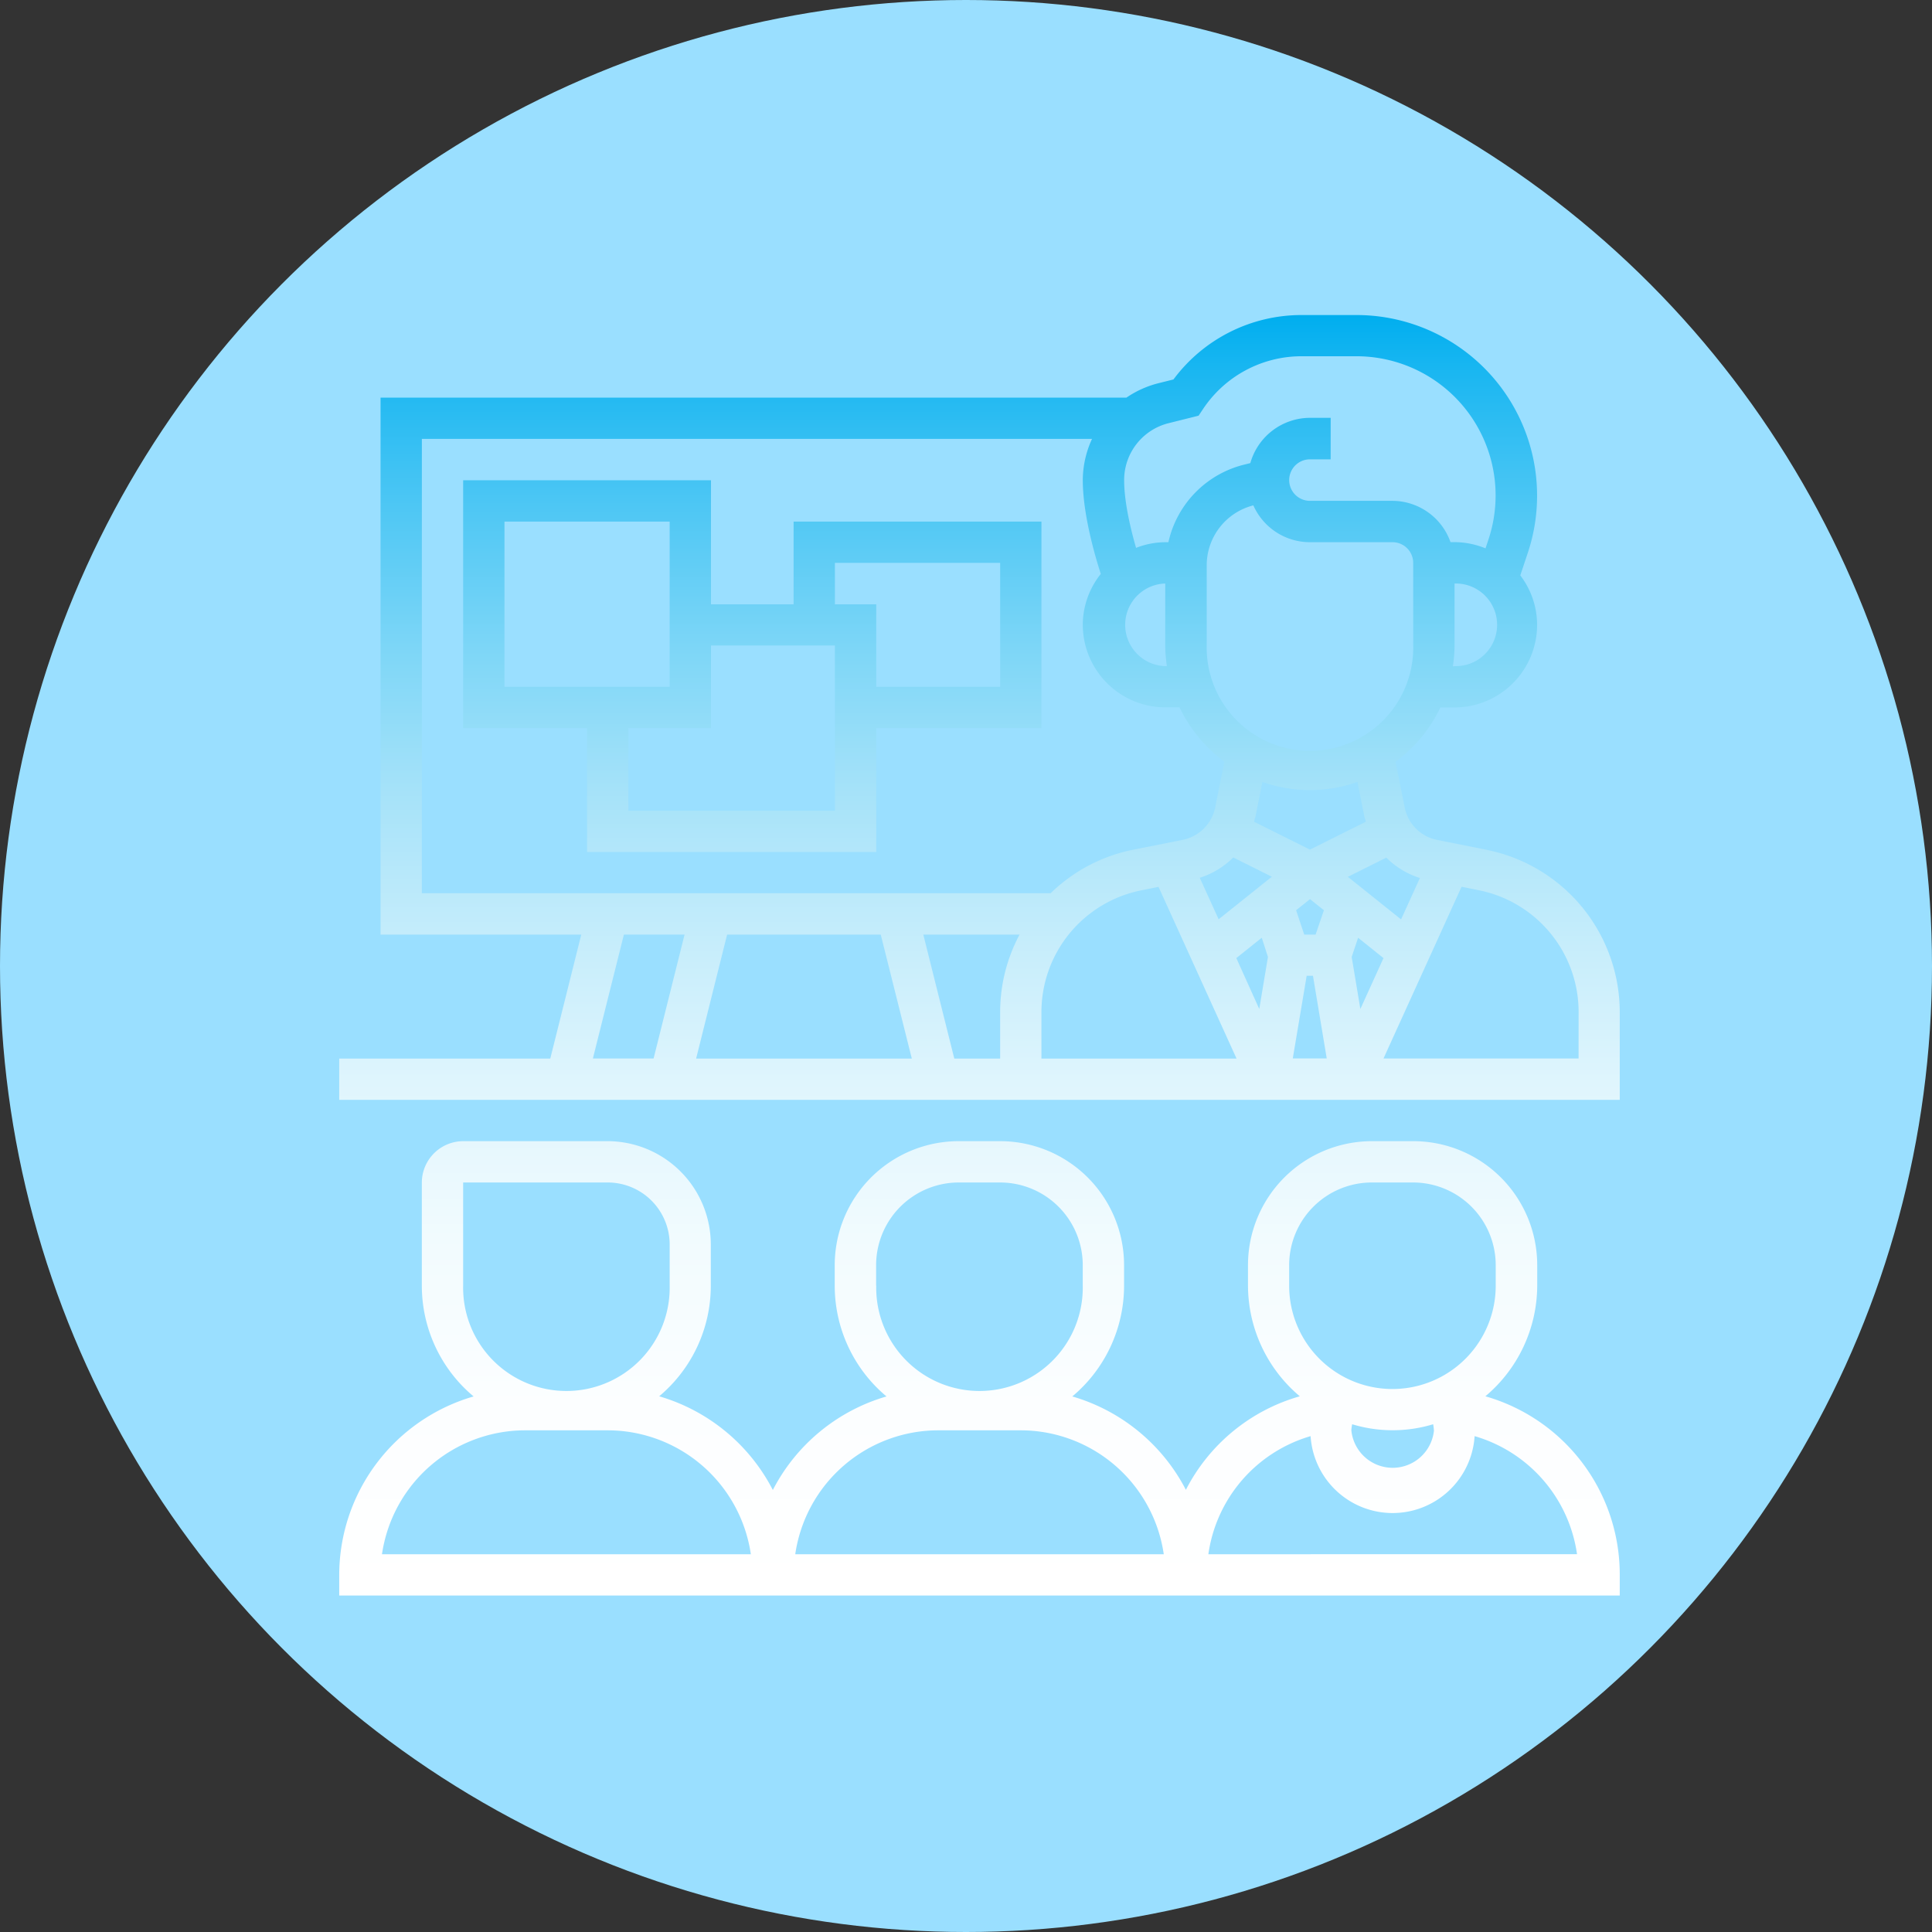 <svg id="Capa_1" data-name="Capa 1" xmlns="http://www.w3.org/2000/svg" xmlns:xlink="http://www.w3.org/1999/xlink" viewBox="0 0 512 512"><rect x="0" y="0" width="512" height="512" fill="#333333" stroke="none"/><defs><style>.cls-1{fill:#9ADFFF;}.cls-2{fill:url(#linear-gradient);}</style><linearGradient id="linear-gradient" x1="38.74" y1="441.29" x2="38.74" y2="483.71" gradientTransform="matrix(8, 0, 0, -8, -50, 3956)" gradientUnits="userSpaceOnUse"><stop offset="0" stop-color="#fff"/><stop offset="0.15" stop-color="#fcfeff"/><stop offset="0.28" stop-color="#f1fbfe"/><stop offset="0.4" stop-color="#dff5fd"/><stop offset="0.51" stop-color="#c6edfb"/><stop offset="0.63" stop-color="#a5e2f9"/><stop offset="0.74" stop-color="#7dd6f7"/><stop offset="0.85" stop-color="#4ec7f4"/><stop offset="0.96" stop-color="#18b6f1"/><stop offset="1" stop-color="#00aeef"/></linearGradient></defs><circle class="cls-1" cx="256" cy="256" r="256"/><path class="cls-2" d="M394.41,228.06l-13.2-2.64a10.91,10.91,0,0,1-8.59-8.59l-2.43-12.12a38.43,38.43,0,0,0,11.88-14.38h3.75a21.92,21.92,0,0,0,21.89-21.9,21.64,21.64,0,0,0-4.46-13.1l2-6a47.87,47.87,0,0,0-45.41-63H345.34a42.25,42.25,0,0,0-34,17.07l-4,1a26.47,26.47,0,0,0-8.47,3.82H101.21V250.53H154.4l-8.21,32.84H90.26v10.94H429.61V271a43.9,43.9,0,0,0-35.2-42.93ZM233.77,250.53,242,283.37H184.84l8.21-32.84Zm11.28,0h25.5A43.53,43.53,0,0,0,265.41,271v12.38H253.26ZM276.35,271a32.92,32.92,0,0,1,26.4-32.2l4.63-.93,20.68,45.51H276.35Zm50.87-40.91,10.19,5.09-14.1,11.28-5-11a21.8,21.8,0,0,0,8.9-5.41ZM349,250.53h-3l-2.16-6.47,3.69-2.94,3.68,2.94Zm-12.62,5.91-2.3,13.79L328,256.74l6.74-5.39Zm10.26,5h1.67l3.65,21.9h-9Zm11.93-5,1.7-5.09,6.73,5.39-6.13,13.49Zm18.09-20.95-5,11-14.1-11.28,10.19-5.09a22,22,0,0,0,8.9,5.4ZM361.88,219c.11.55.3,1.07.45,1.6L347.51,228l-14.83-7.41c.15-.53.33-1.05.44-1.6l1.79-8.93a37.72,37.72,0,0,0,25.19,0Zm13-45.07a27.37,27.37,0,1,1-54.73,0V152.68a16.4,16.4,0,0,1,12.36-15.91,16.42,16.42,0,0,0,15,9.76H369.4a5.48,5.48,0,0,1,5.47,5.48Zm10.95,5.47h-.44a38,38,0,0,0,.44-5.47V157.48a10.95,10.95,0,1,1,0,21.89ZM310,115l8-2,1.17-1.75a31.35,31.35,0,0,1,26.13-14h14.51a36.89,36.89,0,0,1,35,48.58l-.77,2.33a22,22,0,0,0-8.28-1.65h-1a16.38,16.38,0,0,0-15.41-10.94H347.51a5.48,5.48,0,1,1,0-11H353v-11h-5.47a16.47,16.47,0,0,0-15.82,12l-1.77.44A27.26,27.26,0,0,0,310,146.53h-.79a21.63,21.63,0,0,0-7.78,1.5c-1.45-5-3.16-12.2-3.16-17.92A15.53,15.53,0,0,1,310,115Zm-.84,42.46V173.9a38,38,0,0,0,.44,5.47h-.44a10.95,10.95,0,0,1,0-21.89Zm-197-38.31h177.6a26.34,26.34,0,0,0-2.45,10.94c0,8.8,3.09,19.64,4.77,24.85a21.64,21.64,0,0,0-4.77,13.47,21.92,21.92,0,0,0,21.89,21.89h3.75a38.52,38.52,0,0,0,11.88,14.38l-2.43,12.13a11,11,0,0,1-8.58,8.59l-13.2,2.63a43.63,43.63,0,0,0-21.83,11.52H112.15Zm53.54,131.36h16.08l-8.21,32.84H157.48Zm253,32.84H367l20.69-45.51,4.62.93a32.92,32.92,0,0,1,26.4,32.2ZM276.35,141.06H210.67V163H188.78V130.11H123.1v65.68h32.84v32.84h76.63V195.79h43.78Zm-142.3,0h43.78v43.79H134.05Zm87.57,76.63H166.89v-21.9h21.89V173.9h32.84Zm43.79-32.84H232.57V163H221.62V152h43.79ZM394,372.87a38.46,38.46,0,0,0,13.74-29.3V338.1a32.87,32.87,0,0,0-32.84-32.84H363.93a32.87,32.87,0,0,0-32.84,32.84v5.47a38.45,38.45,0,0,0,13.73,29.3,49,49,0,0,0-30.19,24.79,49.43,49.43,0,0,0-30.1-24.75,38.27,38.27,0,0,0,13.72-29.34V338.1a32.87,32.87,0,0,0-32.84-32.84h-11a32.87,32.87,0,0,0-32.84,32.84v5.47a38.24,38.24,0,0,0,13.72,29.34,49.41,49.41,0,0,0-30.12,24.79,49.48,49.48,0,0,0-30.12-24.83,38.23,38.23,0,0,0,13.68-29.3V332.63a27.4,27.4,0,0,0-27.37-27.37H123.1a11,11,0,0,0-10.95,10.95v27.36a38.24,38.24,0,0,0,13.72,29.34A49.3,49.3,0,0,0,90.26,420.2v5.47H429.61V420.2A49.11,49.11,0,0,0,394,372.87Zm-13.62,9a11,11,0,0,1-21.9,0,10.49,10.49,0,0,1,.22-1.59,37,37,0,0,0,21.46,0A10.49,10.49,0,0,1,380.35,381.89ZM342,343.57V338.1a21.92,21.92,0,0,1,21.9-21.89h10.94a21.92,21.92,0,0,1,21.9,21.89v5.47a27.37,27.37,0,0,1-54.74,0Zm-109.46,0V338.1a21.92,21.92,0,0,1,21.89-21.89h11A21.92,21.92,0,0,1,287.3,338.1v5.47a27.37,27.37,0,1,1-54.73,0ZM249,381.89h21.89a38.35,38.35,0,0,1,37.88,32.84H211.11A38.34,38.34,0,0,1,249,381.89ZM123.1,343.57V316.21h38.31a16.43,16.43,0,0,1,16.42,16.42v10.94a27.37,27.37,0,1,1-54.73,0Zm-21.51,71.16a38.38,38.38,0,0,1,37.93-32.84h21.89a38.38,38.38,0,0,1,37.93,32.84Zm219,0a38.16,38.16,0,0,1,27.09-31.3,21.78,21.78,0,0,0,43.47,0,38.19,38.19,0,0,1,27.14,31.29Z" transform="translate(-0.36 -2.84)"/></svg>